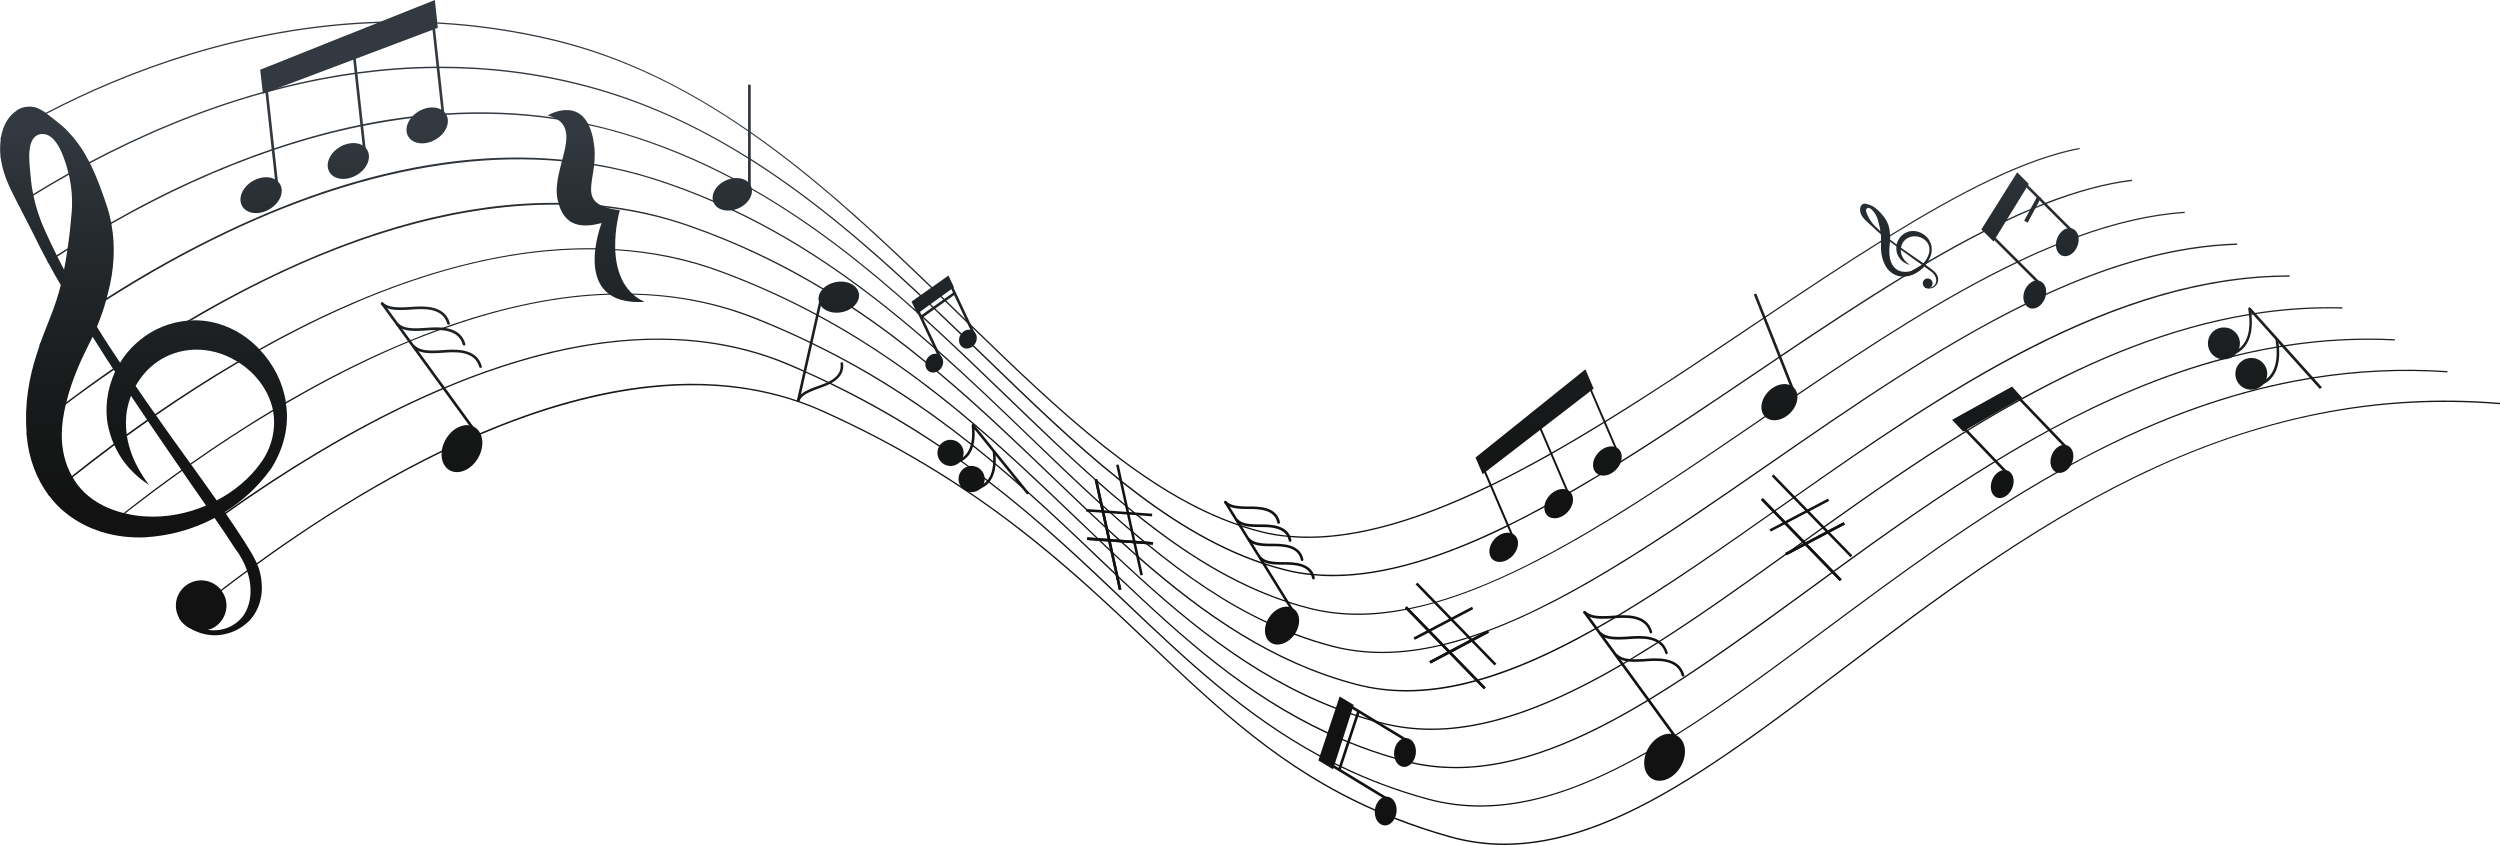 <?xml version="1.0" encoding="UTF-8"?>
<svg id="Layer_2" data-name="Layer 2" xmlns="http://www.w3.org/2000/svg" xmlns:xlink="http://www.w3.org/1999/xlink" viewBox="0 0 252.49 85.34">
  <defs>
    <style>
      .cls-1 {
        fill: url(#linear-gradient-75);
      }

      .cls-2 {
        fill: url(#linear-gradient-2);
      }

      .cls-3 {
        fill: url(#linear-gradient-51);
      }

      .cls-4 {
        fill: url(#linear-gradient-17);
      }

      .cls-5 {
        fill: url(#linear-gradient-87);
      }

      .cls-6 {
        fill: url(#linear-gradient-93);
      }

      .cls-7 {
        fill: url(#linear-gradient-92);
      }

      .cls-8 {
        fill: url(#linear-gradient-80);
      }

      .cls-9 {
        fill: url(#linear-gradient-43);
      }

      .cls-10 {
        fill: url(#linear-gradient-15);
      }

      .cls-11 {
        fill: url(#linear-gradient-58);
      }

      .cls-12 {
        fill: url(#linear-gradient-69);
      }

      .cls-13 {
        fill: url(#linear-gradient-81);
      }

      .cls-14 {
        fill: url(#linear-gradient-18);
      }

      .cls-15 {
        fill: url(#linear-gradient-56);
      }

      .cls-16 {
        fill: url(#linear-gradient-40);
      }

      .cls-17 {
        fill: url(#linear-gradient-52);
      }

      .cls-18 {
        fill: url(#linear-gradient-28);
      }

      .cls-19 {
        fill: url(#linear-gradient-14);
      }

      .cls-20 {
        fill: url(#linear-gradient-36);
      }

      .cls-21 {
        fill: url(#linear-gradient-78);
      }

      .cls-22 {
        fill: url(#linear-gradient-20);
      }

      .cls-23 {
        fill: url(#linear-gradient-6);
      }

      .cls-24 {
        fill: url(#linear-gradient-53);
      }

      .cls-25 {
        fill: url(#linear-gradient-91);
      }

      .cls-26 {
        fill: url(#linear-gradient-60);
      }

      .cls-27 {
        fill: url(#linear-gradient-84);
      }

      .cls-28 {
        fill: url(#linear-gradient-35);
      }

      .cls-29 {
        fill: url(#linear-gradient-48);
      }

      .cls-30 {
        fill: url(#linear-gradient-32);
      }

      .cls-31 {
        fill: url(#linear-gradient-97);
      }

      .cls-32 {
        fill: url(#linear-gradient-11);
      }

      .cls-33 {
        fill: url(#linear-gradient-50);
      }

      .cls-34 {
        fill: url(#linear-gradient-63);
      }

      .cls-35 {
        fill: url(#linear-gradient-67);
      }

      .cls-36 {
        fill: url(#linear-gradient-95);
      }

      .cls-37 {
        fill: url(#linear-gradient-86);
      }

      .cls-38 {
        fill: url(#linear-gradient-39);
      }

      .cls-39 {
        fill: url(#linear-gradient-10);
      }

      .cls-40 {
        fill: url(#linear-gradient-59);
      }

      .cls-41 {
        fill: url(#linear-gradient-49);
      }

      .cls-42 {
        fill: url(#linear-gradient-37);
      }

      .cls-43 {
        fill: url(#linear-gradient-82);
      }

      .cls-44 {
        fill: url(#linear-gradient-16);
      }

      .cls-45 {
        fill: url(#linear-gradient-31);
      }

      .cls-46 {
        fill: url(#linear-gradient-85);
      }

      .cls-47 {
        fill: url(#linear-gradient-61);
      }

      .cls-48 {
        fill: url(#linear-gradient-68);
      }

      .cls-49 {
        fill: url(#linear-gradient-62);
      }

      .cls-50 {
        fill: url(#linear-gradient-41);
      }

      .cls-51 {
        fill: url(#linear-gradient-76);
      }

      .cls-52 {
        fill: url(#linear-gradient-98);
      }

      .cls-53 {
        fill: url(#linear-gradient-21);
      }

      .cls-54 {
        fill: url(#linear-gradient-72);
      }

      .cls-55 {
        fill: url(#linear-gradient-25);
      }

      .cls-56 {
        fill: url(#linear-gradient-89);
      }

      .cls-57 {
        fill: url(#linear-gradient-5);
      }

      .cls-58 {
        fill: url(#linear-gradient-64);
      }

      .cls-59 {
        fill: url(#linear-gradient-83);
      }

      .cls-60 {
        fill: url(#linear-gradient-54);
      }

      .cls-61 {
        fill: url(#linear-gradient-45);
      }

      .cls-62 {
        fill: url(#linear-gradient-55);
      }

      .cls-63 {
        fill: url(#linear-gradient-34);
      }

      .cls-64 {
        fill: url(#linear-gradient-65);
      }

      .cls-65 {
        fill: url(#linear-gradient-70);
      }

      .cls-66 {
        fill: url(#linear-gradient-79);
      }

      .cls-67 {
        fill: url(#linear-gradient-88);
      }

      .cls-68 {
        fill: url(#linear-gradient-7);
      }

      .cls-69 {
        fill: url(#linear-gradient-66);
      }

      .cls-70 {
        fill: url(#linear-gradient-96);
      }

      .cls-71 {
        fill: url(#linear-gradient-24);
      }

      .cls-72 {
        fill: url(#linear-gradient-73);
      }

      .cls-73 {
        fill: url(#linear-gradient-100);
      }

      .cls-74 {
        fill: url(#linear-gradient-9);
      }

      .cls-75 {
        fill: url(#linear-gradient-22);
      }

      .cls-76 {
        fill: url(#linear-gradient-74);
      }

      .cls-77 {
        fill: url(#linear-gradient-42);
      }

      .cls-78 {
        fill: url(#linear-gradient-99);
      }

      .cls-79 {
        fill: url(#linear-gradient-3);
      }

      .cls-80 {
        fill: url(#linear-gradient);
      }

      .cls-81 {
        fill: url(#linear-gradient-27);
      }

      .cls-82 {
        fill: url(#linear-gradient-33);
      }

      .cls-83 {
        fill: url(#linear-gradient-38);
      }

      .cls-84 {
        fill: url(#linear-gradient-94);
      }

      .cls-85 {
        fill: url(#linear-gradient-29);
      }

      .cls-86 {
        fill: url(#linear-gradient-30);
      }

      .cls-87 {
        fill: url(#linear-gradient-23);
      }

      .cls-88 {
        fill: url(#linear-gradient-19);
      }

      .cls-89 {
        fill: url(#linear-gradient-71);
      }

      .cls-90 {
        fill: url(#linear-gradient-4);
      }

      .cls-91 {
        fill: url(#linear-gradient-77);
      }

      .cls-92 {
        fill: url(#linear-gradient-8);
      }

      .cls-93 {
        fill: url(#linear-gradient-90);
      }

      .cls-94 {
        fill: url(#linear-gradient-44);
      }

      .cls-95 {
        fill: url(#linear-gradient-57);
      }

      .cls-96 {
        fill: url(#linear-gradient-47);
      }

      .cls-97 {
        fill: url(#linear-gradient-46);
      }

      .cls-98 {
        fill: url(#linear-gradient-12);
      }

      .cls-99 {
        fill: url(#linear-gradient-13);
      }

      .cls-100 {
        fill: url(#linear-gradient-26);
      }
    </style>
    <linearGradient id="linear-gradient" x1="73.96" y1="68.47" x2="73.96" y2="12.96" gradientUnits="userSpaceOnUse">
      <stop offset=".3" stop-color="#121212"/>
      <stop offset=".5" stop-color="#17191a"/>
      <stop offset=".83" stop-color="#272c30"/>
      <stop offset="1" stop-color="#323940"/>
    </linearGradient>
    <linearGradient id="linear-gradient-2" x1="75.68" y1="68.47" x2="75.68" y2="12.96" xlink:href="#linear-gradient"/>
    <linearGradient id="linear-gradient-3" x1="179.71" y1="68.46" x2="179.71" y2="12.97" xlink:href="#linear-gradient"/>
    <linearGradient id="linear-gradient-4" x1="179.23" y1="68.47" x2="179.23" y2="12.96" gradientTransform="translate(25.35 -63.53) rotate(21.59)" xlink:href="#linear-gradient"/>
    <linearGradient id="linear-gradient-5" x1="129.48" y1="68.47" x2="129.48" y2="12.96" xlink:href="#linear-gradient"/>
    <linearGradient id="linear-gradient-6" x1="127.25" y1="68.47" x2="127.25" y2="12.96" xlink:href="#linear-gradient"/>
    <linearGradient id="linear-gradient-7" x1="126.45" y1="68.47" x2="126.45" y2="12.96" xlink:href="#linear-gradient"/>
    <linearGradient id="linear-gradient-8" x1="128.83" y1="68.47" x2="128.83" y2="12.96" xlink:href="#linear-gradient"/>
    <linearGradient id="linear-gradient-9" x1="129.97" y1="68.47" x2="129.97" y2="12.96" xlink:href="#linear-gradient"/>
    <linearGradient id="linear-gradient-10" x1="127.61" y1="68.46" x2="127.61" y2="12.96" xlink:href="#linear-gradient"/>
    <linearGradient id="linear-gradient-11" x1="46.66" y1="68.46" x2="46.66" y2="12.96" xlink:href="#linear-gradient"/>
    <linearGradient id="linear-gradient-12" x1="43.34" y1="68.47" x2="43.34" y2="12.96" xlink:href="#linear-gradient"/>
    <linearGradient id="linear-gradient-13" x1="41.95" y1="68.46" x2="41.95" y2="12.96" xlink:href="#linear-gradient"/>
    <linearGradient id="linear-gradient-14" x1="45.18" y1="68.46" x2="45.18" y2="12.96" xlink:href="#linear-gradient"/>
    <linearGradient id="linear-gradient-15" x1="43.52" y1="68.46" x2="43.52" y2="12.96" xlink:href="#linear-gradient"/>
    <linearGradient id="linear-gradient-16" x1="168.11" y1="68.47" x2="168.11" y2="12.97" xlink:href="#linear-gradient"/>
    <linearGradient id="linear-gradient-17" x1="164.79" y1="68.47" x2="164.79" y2="12.96" xlink:href="#linear-gradient"/>
    <linearGradient id="linear-gradient-18" x1="163.4" y1="68.46" x2="163.4" y2="12.97" xlink:href="#linear-gradient"/>
    <linearGradient id="linear-gradient-19" x1="166.63" y1="68.47" x2="166.63" y2="12.96" xlink:href="#linear-gradient"/>
    <linearGradient id="linear-gradient-20" x1="164.97" y1="68.47" x2="164.97" y2="12.96" xlink:href="#linear-gradient"/>
    <linearGradient id="linear-gradient-21" x1="84.71" y1="68.46" x2="84.71" y2="12.96" xlink:href="#linear-gradient"/>
    <linearGradient id="linear-gradient-22" x1="81.79" y1="68.47" x2="81.79" y2="12.96" xlink:href="#linear-gradient"/>
    <linearGradient id="linear-gradient-23" x1="82.83" y1="68.47" x2="82.83" y2="12.96" xlink:href="#linear-gradient"/>
    <linearGradient id="linear-gradient-24" x1="202.21" y1="68.47" x2="202.21" y2="12.96" xlink:href="#linear-gradient"/>
    <linearGradient id="linear-gradient-25" x1="200.21" y1="68.47" x2="200.21" y2="12.96" gradientTransform="translate(87.08 -126.07) rotate(43.83)" xlink:href="#linear-gradient"/>
    <linearGradient id="linear-gradient-26" x1="208.25" y1="68.46" x2="208.25" y2="12.97" xlink:href="#linear-gradient"/>
    <linearGradient id="linear-gradient-27" x1="206.18" y1="68.47" x2="206.18" y2="12.96" gradientTransform="translate(86.87 -130.88) rotate(43.81)" xlink:href="#linear-gradient"/>
    <linearGradient id="linear-gradient-28" x1="200.69" y1="68.47" x2="200.69" y2="12.96" xlink:href="#linear-gradient"/>
    <linearGradient id="linear-gradient-29" x1="94.35" y1="68.46" x2="94.35" y2="12.97" xlink:href="#linear-gradient"/>
    <linearGradient id="linear-gradient-30" x1="93.76" y1="68.47" x2="93.76" y2="12.96" xlink:href="#linear-gradient"/>
    <linearGradient id="linear-gradient-31" x1="97.75" y1="68.46" x2="97.75" y2="12.96" xlink:href="#linear-gradient"/>
    <linearGradient id="linear-gradient-32" x1="97.09" y1="68.47" x2="97.09" y2="12.96" xlink:href="#linear-gradient"/>
    <linearGradient id="linear-gradient-33" x1="94.21" y1="68.47" x2="94.21" y2="12.96" xlink:href="#linear-gradient"/>
    <linearGradient id="linear-gradient-34" x1="94.69" y1="68.47" x2="94.69" y2="12.96" xlink:href="#linear-gradient"/>
    <linearGradient id="linear-gradient-35" x1="205.5" y1="68.47" x2="205.5" y2="12.96" xlink:href="#linear-gradient"/>
    <linearGradient id="linear-gradient-36" x1="203.52" y1="68.47" x2="203.52" y2="12.96" gradientTransform="translate(78.26 -136.34) rotate(45.05)" xlink:href="#linear-gradient"/>
    <linearGradient id="linear-gradient-37" x1="208.8" y1="68.47" x2="208.8" y2="12.96" xlink:href="#linear-gradient"/>
    <linearGradient id="linear-gradient-38" x1="206.67" y1="68.47" x2="206.67" y2="12.96" gradientTransform="translate(75.23 -140.08) rotate(45.01)" xlink:href="#linear-gradient"/>
    <linearGradient id="linear-gradient-39" x1="202.5" y1="68.47" x2="202.5" y2="12.96" xlink:href="#linear-gradient"/>
    <linearGradient id="linear-gradient-40" x1="205.27" y1="68.47" x2="205.27" y2="12.96" gradientTransform="translate(126.68 -169.67) rotate(61.73)" xlink:href="#linear-gradient"/>
    <linearGradient id="linear-gradient-41" x1="139.95" y1="68.46" x2="139.95" y2="12.96" xlink:href="#linear-gradient"/>
    <linearGradient id="linear-gradient-42" x1="137.18" y1="68.47" x2="137.18" y2="12.96" gradientTransform="translate(133.39 -79.3) rotate(58.71)" xlink:href="#linear-gradient"/>
    <linearGradient id="linear-gradient-43" x1="141.9" y1="68.47" x2="141.9" y2="12.97" xlink:href="#linear-gradient"/>
    <linearGradient id="linear-gradient-44" x1="138.95" y1="68.47" x2="138.95" y2="12.96" gradientTransform="translate(129.12 -83.71) rotate(58.73)" xlink:href="#linear-gradient"/>
    <linearGradient id="linear-gradient-45" x1="134.93" y1="68.47" x2="134.93" y2="12.96" xlink:href="#linear-gradient"/>
    <linearGradient id="linear-gradient-46" x1="136.22" y1="68.47" x2="136.22" y2="12.96" gradientTransform="translate(164.68 -77.97) rotate(71.77)" xlink:href="#linear-gradient"/>
    <linearGradient id="linear-gradient-47" x1="26.37" y1="68.46" x2="26.37" y2="12.96" xlink:href="#linear-gradient"/>
    <linearGradient id="linear-gradient-48" x1="27.38" y1="68.47" x2="27.38" y2="12.96" xlink:href="#linear-gradient"/>
    <linearGradient id="linear-gradient-49" x1="35.18" y1="68.46" x2="35.18" y2="12.96" xlink:href="#linear-gradient"/>
    <linearGradient id="linear-gradient-50" x1="36.24" y1="68.47" x2="36.24" y2="12.96" xlink:href="#linear-gradient"/>
    <linearGradient id="linear-gradient-51" x1="43.15" y1="68.47" x2="43.15" y2="12.96" xlink:href="#linear-gradient"/>
    <linearGradient id="linear-gradient-52" x1="44.18" y1="68.47" x2="44.18" y2="12.96" gradientTransform="translate(.95 -4.76) rotate(6.23)" xlink:href="#linear-gradient"/>
    <linearGradient id="linear-gradient-53" x1="35.25" y1="68.47" x2="35.25" y2="12.96" xlink:href="#linear-gradient"/>
    <linearGradient id="linear-gradient-54" x1="151.86" y1="68.46" x2="151.86" y2="12.97" xlink:href="#linear-gradient"/>
    <linearGradient id="linear-gradient-55" x1="151.2" y1="68.47" x2="151.2" y2="12.96" xlink:href="#linear-gradient"/>
    <linearGradient id="linear-gradient-56" x1="157.42" y1="68.46" x2="157.42" y2="12.97" xlink:href="#linear-gradient"/>
    <linearGradient id="linear-gradient-57" x1="156.79" y1="68.47" x2="156.79" y2="12.96" xlink:href="#linear-gradient"/>
    <linearGradient id="linear-gradient-58" x1="162.35" y1="68.46" x2="162.35" y2="12.96" xlink:href="#linear-gradient"/>
    <linearGradient id="linear-gradient-59" x1="161.71" y1="68.47" x2="161.71" y2="12.96" xlink:href="#linear-gradient"/>
    <linearGradient id="linear-gradient-60" x1="154.99" y1="68.47" x2="154.99" y2="12.96" xlink:href="#linear-gradient"/>
    <linearGradient id="linear-gradient-61" x1="224.61" y1="68.46" x2="224.61" y2="12.96" xlink:href="#linear-gradient"/>
    <linearGradient id="linear-gradient-62" x1="229.47" y1="68.47" x2="229.47" y2="12.96" xlink:href="#linear-gradient"/>
    <linearGradient id="linear-gradient-63" x1="227.37" y1="68.47" x2="227.37" y2="12.96" xlink:href="#linear-gradient"/>
    <linearGradient id="linear-gradient-64" x1="228.71" y1="68.47" x2="228.71" y2="12.96" xlink:href="#linear-gradient"/>
    <linearGradient id="linear-gradient-65" x1="96" y1="68.46" x2="96" y2="12.96" xlink:href="#linear-gradient"/>
    <linearGradient id="linear-gradient-66" x1="99.88" y1="68.46" x2="99.88" y2="12.96" xlink:href="#linear-gradient"/>
    <linearGradient id="linear-gradient-67" x1="98.13" y1="68.47" x2="98.13" y2="12.96" xlink:href="#linear-gradient"/>
    <linearGradient id="linear-gradient-68" x1="99.27" y1="68.47" x2="99.27" y2="12.96" xlink:href="#linear-gradient"/>
    <linearGradient id="linear-gradient-69" x1="145.97" y1="68.47" x2="145.97" y2="12.96" xlink:href="#linear-gradient"/>
    <linearGradient id="linear-gradient-70" x1="145.97" y1="68.47" x2="145.97" y2="12.96" xlink:href="#linear-gradient"/>
    <linearGradient id="linear-gradient-71" x1="147.05" y1="68.47" x2="147.05" y2="12.96" xlink:href="#linear-gradient"/>
    <linearGradient id="linear-gradient-72" x1="145.78" y1="68.47" x2="145.78" y2="12.96" xlink:href="#linear-gradient"/>
    <linearGradient id="linear-gradient-73" x1="147.36" y1="68.47" x2="147.36" y2="12.96" gradientTransform="translate(47.7 -61.36) rotate(27.9)" xlink:href="#linear-gradient"/>
    <linearGradient id="linear-gradient-74" x1="147.36" y1="68.47" x2="147.36" y2="12.96" gradientTransform="translate(47.7 -61.36) rotate(27.9)" xlink:href="#linear-gradient"/>
    <linearGradient id="linear-gradient-75" x1="111.9" y1="68.47" x2="111.9" y2="12.96" gradientTransform="translate(14.17 -22.73) rotate(12.38)" xlink:href="#linear-gradient"/>
    <linearGradient id="linear-gradient-76" x1="111.9" y1="68.47" x2="111.9" y2="12.96" gradientTransform="translate(14.17 -22.73) rotate(12.38)" xlink:href="#linear-gradient"/>
    <linearGradient id="linear-gradient-77" x1="114.08" y1="68.47" x2="114.08" y2="12.96" gradientTransform="translate(13.91 -23.24) rotate(12.38)" xlink:href="#linear-gradient"/>
    <linearGradient id="linear-gradient-78" x1="113.03" y1="68.47" x2="113.03" y2="12.96" xlink:href="#linear-gradient"/>
    <linearGradient id="linear-gradient-79" x1="113.13" y1="68.47" x2="113.13" y2="12.96" xlink:href="#linear-gradient"/>
    <linearGradient id="linear-gradient-80" x1="113.13" y1="68.47" x2="113.13" y2="12.96" xlink:href="#linear-gradient"/>
    <linearGradient id="linear-gradient-81" x1="181.92" y1="68.47" x2="181.92" y2="12.96" xlink:href="#linear-gradient"/>
    <linearGradient id="linear-gradient-82" x1="181.92" y1="68.47" x2="181.92" y2="12.96" xlink:href="#linear-gradient"/>
    <linearGradient id="linear-gradient-83" x1="183" y1="68.47" x2="183" y2="12.96" xlink:href="#linear-gradient"/>
    <linearGradient id="linear-gradient-84" x1="181.73" y1="68.47" x2="181.73" y2="12.96" xlink:href="#linear-gradient"/>
    <linearGradient id="linear-gradient-85" x1="183.32" y1="68.47" x2="183.32" y2="12.96" xlink:href="#linear-gradient"/>
    <linearGradient id="linear-gradient-86" x1="183.32" y1="68.47" x2="183.32" y2="12.96" xlink:href="#linear-gradient"/>
    <linearGradient id="linear-gradient-87" x1="20.31" y1="68.47" x2="20.31" y2="12.96" xlink:href="#linear-gradient"/>
    <linearGradient id="linear-gradient-88" x1="14.49" y1="68.47" x2="14.49" y2="12.96" xlink:href="#linear-gradient"/>
    <linearGradient id="linear-gradient-89" x1="194.69" y1="68.47" x2="194.69" y2="12.96" xlink:href="#linear-gradient"/>
    <linearGradient id="linear-gradient-90" x1="191.81" y1="68.46" x2="191.81" y2="12.96" xlink:href="#linear-gradient"/>
    <linearGradient id="linear-gradient-91" x1="60.19" y1="68.47" x2="60.19" y2="12.96" xlink:href="#linear-gradient"/>
    <linearGradient id="linear-gradient-92" x1="105.05" y1="68.47" x2="105.05" y2="12.96" xlink:href="#linear-gradient"/>
    <linearGradient id="linear-gradient-93" x1="108.57" y1="68.47" x2="108.57" y2="12.96" xlink:href="#linear-gradient"/>
    <linearGradient id="linear-gradient-94" x1="112.72" y1="68.47" x2="112.72" y2="12.96" xlink:href="#linear-gradient"/>
    <linearGradient id="linear-gradient-95" x1="114.96" y1="68.47" x2="114.96" y2="12.96" xlink:href="#linear-gradient"/>
    <linearGradient id="linear-gradient-96" x1="116.97" y1="68.47" x2="116.97" y2="12.96" xlink:href="#linear-gradient"/>
    <linearGradient id="linear-gradient-97" x1="120.73" y1="68.47" x2="120.73" y2="12.96" xlink:href="#linear-gradient"/>
    <linearGradient id="linear-gradient-98" x1="126.02" y1="68.47" x2="126.02" y2="12.96" xlink:href="#linear-gradient"/>
    <linearGradient id="linear-gradient-99" x1="134.48" y1="68.47" x2="134.48" y2="12.96" xlink:href="#linear-gradient"/>
    <linearGradient id="linear-gradient-100" x1="135.4" y1="68.47" x2="135.4" y2="12.96" xlink:href="#linear-gradient"/>
  </defs>
  <g id="Layer_1-2" data-name="Layer 1">
    <g>
      <g>
        <g>
          <path class="cls-80" d="m75.84,18.79c.35.78-.22,1.79-1.26,2.25-1.04.46-2.17.2-2.51-.58-.34-.78.22-1.79,1.26-2.25,1.05-.46,2.17-.2,2.51.58Z"/>
          <rect class="cls-2" x="75.55" y="8.55" width=".27" height="10.8"/>
        </g>
        <g>
          <path class="cls-79" d="m181.16,39.14c.61.6.46,1.74-.34,2.56-.8.81-1.94.99-2.55.39-.61-.6-.46-1.74.34-2.56.8-.81,1.94-.98,2.55-.39Z"/>
          <rect class="cls-90" x="179.1" y="29.3" width=".27" height="10.8" transform="translate(-.19 68.4) rotate(-21.59)"/>
        </g>
        <g>
          <path class="cls-57" d="m130.64,61.48c.71.48.76,1.64.12,2.57-.64.94-1.73,1.32-2.44.84-.7-.48-.76-1.63-.12-2.57.64-.94,1.73-1.32,2.44-.84Z"/>
          <path class="cls-23" d="m130.74,62.09s-.09-.02-.11-.06l-6.97-11.23c-.04-.06-.02-.14.04-.18.06-.04.14-.02.18.04l6.97,11.23c.04.06.02.14-.04.18-.02.01-.05.02-.07.02Z"/>
          <path class="cls-68" d="m129.13,52.9c-.06,0-.12-.04-.13-.11-.27-1.35-1.85-1.38-2.84-1.38-.05,0-.09,0-.13,0-.07,0-.13,0-.19,0-1.32-.02-1.77-.21-2.17-.59-.05-.05-.06-.13,0-.19.05-.05.13-.06.19,0,.3.28.63.5,1.99.52.08,0,.16,0,.25,0h.07c1.01,0,2.79.03,3.1,1.59.01.07-.03.14-.1.16,0,0-.02,0-.03,0Z"/>
          <path class="cls-92" d="m131.51,56.66c-.06,0-.12-.04-.13-.11-.28-1.38-1.91-1.38-2.92-1.38-.09,0-.17,0-.25,0-1.32-.01-1.77-.21-2.17-.59-.05-.05-.06-.13,0-.19.05-.05.13-.06.19,0,.3.28.64.5,1.99.52.08,0,.16,0,.25,0,.98,0,2.85,0,3.17,1.59.01.07-.03.14-.1.16,0,0-.02,0-.03,0Z"/>
          <path class="cls-74" d="m132.65,58.52c-.06,0-.12-.04-.13-.11-.27-1.38-1.93-1.38-2.91-1.38-.09,0-.17,0-.25,0-1.32-.01-1.77-.21-2.17-.59-.05-.05-.06-.13,0-.19.05-.05.13-.06.19,0,.31.29.65.5,2,.52h.24c.98,0,2.86,0,3.17,1.59.01.07-.03.14-.1.16,0,0-.02,0-.03,0Z"/>
          <path class="cls-39" d="m130.29,54.72c-.06,0-.12-.04-.13-.11-.3-1.51-2.25-1.37-3.16-1.38-1.32-.01-1.76-.21-2.17-.59-.05-.05-.06-.13,0-.19.05-.05.14-.06.19,0,.3.28.64.5,1.99.51.08,0,.16,0,.26,0,1,0,2.85,0,3.16,1.6.01.07-.03.14-.1.16,0,0-.02,0-.03,0Z"/>
        </g>
        <g>
          <path class="cls-32" d="m47.91,43.13c.91.52,1.07,1.91.38,3.12-.69,1.2-1.99,1.76-2.89,1.24-.9-.52-1.07-1.92-.38-3.12.69-1.2,1.99-1.76,2.89-1.24Z"/>
          <path class="cls-98" d="m48.08,43.82s-.08-.02-.11-.05l-9.48-13.03c-.04-.06-.03-.14.03-.19.06-.04.14-.03.19.03l9.48,13.03c.04.06.03.14-.03.19-.02.02-.05.03-.08.03Z"/>
          <path class="cls-99" d="m45.3,32.8c-.06,0-.11-.04-.13-.1-.47-1.68-2.49-1.52-3.7-1.43-.1,0-.2.02-.29.02-1.6.1-2.15-.1-2.67-.52-.06-.05-.07-.13-.02-.19.05-.06.13-.07.19-.02.39.32.82.55,2.48.46.09,0,.18-.01.29-.02,1.21-.09,3.46-.26,3.98,1.63.02.07-.02.14-.09.16-.01,0-.02,0-.04,0Z"/>
          <path class="cls-19" d="m48.53,37.16c-.06,0-.11-.04-.13-.1-.46-1.68-2.49-1.52-3.7-1.43-.1,0-.2.02-.29.02-1.59.1-2.15-.1-2.67-.52-.06-.05-.07-.13-.02-.19.05-.06.13-.07.19-.02.39.32.83.56,2.48.46.09,0,.19-.01.29-.02,1.21-.09,3.46-.26,3.98,1.63.02.07-.02.14-.09.16-.01,0-.02,0-.04,0Z"/>
          <path class="cls-10" d="m46.87,34.91c-.06,0-.11-.04-.13-.1-.46-1.67-2.49-1.52-3.7-1.43-.11,0-.2.02-.29.02-1.6.1-2.15-.1-2.67-.51-.06-.05-.07-.13-.02-.19.05-.06.13-.07.19-.02.39.32.83.56,2.48.45.09,0,.19-.01.29-.02,1.21-.09,3.46-.26,3.98,1.63.02.07-.02.14-.09.16-.01,0-.02,0-.04,0Z"/>
        </g>
        <g>
          <path class="cls-44" d="m169.37,74.3c.91.52,1.07,1.92.38,3.12-.69,1.2-1.99,1.76-2.89,1.24-.9-.52-1.07-1.92-.38-3.12.69-1.2,1.99-1.76,2.89-1.24Z"/>
          <path class="cls-4" d="m169.53,75s-.08-.02-.11-.05l-9.48-13.02c-.04-.06-.03-.14.03-.19.06-.04.14-.03.19.03l9.48,13.02c.04.06.03.14-.03.19-.02.02-.05.03-.08.03Z"/>
          <path class="cls-14" d="m166.75,63.98c-.06,0-.11-.04-.13-.1-.47-1.68-2.5-1.52-3.71-1.43-.1,0-.2.02-.29.02-1.6.1-2.15-.1-2.67-.52-.06-.05-.06-.13-.02-.19.05-.06.13-.07.19-.02.39.32.82.56,2.48.46.09,0,.18-.01.28-.02,1.21-.09,3.46-.27,3.98,1.62.02.07-.02.14-.09.16-.01,0-.02,0-.04,0Z"/>
          <path class="cls-88" d="m169.98,68.33c-.06,0-.11-.04-.13-.1-.47-1.68-2.49-1.52-3.7-1.43-.1,0-.2.02-.29.02-1.6.1-2.15-.1-2.67-.51-.06-.05-.07-.13-.02-.19.05-.06.13-.07.19-.02.4.32.83.56,2.48.46.09,0,.19-.01.29-.02,1.21-.09,3.45-.26,3.98,1.63.02.07-.02.14-.09.16-.01,0-.02,0-.04,0Z"/>
          <path class="cls-22" d="m168.32,66.08c-.06,0-.11-.04-.13-.1-.46-1.67-2.49-1.52-3.7-1.43-.11,0-.21.02-.3.02-1.6.1-2.15-.1-2.67-.51-.06-.05-.07-.13-.02-.19.05-.06.13-.07.19-.02.4.32.83.55,2.48.45.09,0,.19-.01.29-.02,1.21-.09,3.45-.26,3.97,1.63.02.07-.02.14-.09.16-.01,0-.02,0-.04,0Z"/>
        </g>
        <g>
          <path class="cls-53" d="m82.69,30.41c-.17-.84.6-1.7,1.72-1.92,1.12-.22,2.16.28,2.33,1.12.16.84-.6,1.7-1.72,1.92-1.12.22-2.16-.28-2.32-1.12Z"/>
          <path class="cls-75" d="m80.61,40.61s-.02,0-.03,0c-.07-.02-.12-.09-.1-.16l2.37-10.54c.02-.07.09-.12.16-.1.07.02.12.09.1.16l-2.37,10.54c-.01.06-.07.1-.13.1Z"/>
          <path class="cls-87" d="m80.63,40.54s-.04,0-.06-.02c-.07-.03-.09-.11-.06-.18.25-.48.61-.81,1.85-1.27l.23-.08c.94-.32,2.5-.87,2.3-2.26-.01-.07.04-.14.11-.15.07-.01.14.04.15.11.23,1.61-1.53,2.22-2.48,2.55l-.22.08c-1.27.47-1.52.78-1.7,1.14-.02.05-.07.07-.12.07Z"/>
        </g>
        <g>
          <g>
            <path class="cls-71" d="m202.77,47.53c.56.23.77,1.02.46,1.77-.31.74-1.01,1.17-1.57.94-.56-.23-.76-1.02-.46-1.77.3-.75,1.01-1.17,1.57-.94Z"/>
            <rect class="cls-55" x="200.08" y="41.35" width=".27" height="7.66" transform="translate(24.5 151.25) rotate(-43.83)"/>
          </g>
          <g>
            <path class="cls-100" d="m208.8,44.99c.56.23.77,1.02.46,1.77-.3.75-1.01,1.17-1.57.94-.56-.23-.77-1.02-.46-1.77.3-.75,1.01-1.17,1.57-.94Z"/>
            <rect class="cls-81" x="206.05" y="38.75" width=".27" height="7.66" transform="translate(27.92 154.59) rotate(-43.81)"/>
          </g>
          <polygon class="cls-18" points="204.22 40.16 198.26 43.58 197.15 42.4 203.21 39.04 204.22 40.16"/>
        </g>
        <g>
          <g>
            <g>
              <path class="cls-85" d="m95.01,35.94c.34.34.33.94-.04,1.34-.36.4-.93.47-1.27.13-.34-.33-.32-.94.04-1.34.36-.41.93-.46,1.28-.13Z"/>
              <polygon class="cls-86" points="94.92 36.4 92.37 30.96 92.61 30.85 95.16 36.29 94.92 36.4"/>
            </g>
            <g>
              <path class="cls-45" d="m98.41,33.52c.34.34.32.94-.04,1.34-.36.41-.94.46-1.27.12-.34-.33-.33-.94.04-1.34.36-.41.93-.46,1.27-.12Z"/>
              <polygon class="cls-30" points="98.25 33.83 95.7 28.39 95.94 28.28 98.49 33.71 98.25 33.83"/>
            </g>
            <polygon class="cls-82" points="92.64 31.69 96.35 29.01 95.79 27.83 92.06 30.46 92.64 31.69"/>
          </g>
          <polygon class="cls-63" points="93.05 32.17 92.89 31.95 96.34 29.5 96.49 29.71 93.05 32.17"/>
        </g>
        <g>
          <g>
            <g>
              <path class="cls-28" d="m206.03,28.38c.57.22.79,1.01.5,1.76-.29.75-.99,1.19-1.55.97-.57-.22-.79-1.01-.5-1.76.3-.75.99-1.19,1.55-.97Z"/>
              <rect class="cls-20" x="203.39" y="22.35" width=".27" height="7.66" transform="translate(41.2 151.71) rotate(-45.05)"/>
            </g>
            <g>
              <path class="cls-42" d="m209.32,23.1c.56.21.79,1,.49,1.75-.29.76-.98,1.19-1.55.97-.56-.22-.79-1.01-.49-1.76.29-.75.98-1.19,1.55-.97Z"/>
              <rect class="cls-83" x="206.53" y="16.91" width=".27" height="7.66" transform="translate(45.89 152.24) rotate(-45.01)"/>
            </g>
            <polygon class="cls-38" points="201.33 24.39 204.9 18.58 203.73 17.4 200.11 23.17 201.33 24.39"/>
          </g>
          <rect class="cls-16" x="203.85" y="20.93" width="2.85" height=".4" transform="translate(89.45 191.92) rotate(-61.73)"/>
        </g>
        <g>
          <g>
            <g>
              <path class="cls-50" d="m140.14,80.46c.6.08,1,.79.9,1.59-.1.8-.67,1.39-1.27,1.31-.6-.08-1.01-.79-.91-1.59.11-.8.68-1.39,1.28-1.31Z"/>
              <rect class="cls-77" x="137.05" y="75.09" width=".27" height="7.66" transform="translate(-1.5 155.17) rotate(-58.71)"/>
            </g>
            <g>
              <path class="cls-9" d="m142.09,74.55c.6.08,1,.79.9,1.59-.11.8-.68,1.39-1.28,1.31-.6-.08-1-.79-.9-1.59.1-.8.68-1.39,1.28-1.31Z"/>
              <rect class="cls-94" x="138.82" y="69.06" width=".27" height="7.66" transform="translate(4.52 153.82) rotate(-58.73)"/>
            </g>
            <polygon class="cls-61" points="134.63 77.7 136.72 71.2 135.3 70.34 133.15 76.8 134.63 77.7"/>
          </g>
          <rect class="cls-97" x="133.06" y="74.7" width="6.32" height=".27" transform="translate(22.53 180.8) rotate(-71.77)"/>
        </g>
        <g>
          <g>
            <path class="cls-96" d="m28.28,18.6c.46.79-.02,1.93-1.08,2.54-1.06.62-2.28.47-2.74-.32-.46-.79.02-1.93,1.07-2.54,1.06-.61,2.29-.47,2.75.32Z"/>
            <polygon class="cls-29" points="27.88 19.12 26.62 7.62 26.89 7.59 28.15 19.09 27.88 19.12"/>
          </g>
          <g>
            <path class="cls-41" d="m37.09,15.15c.46.79-.02,1.93-1.08,2.54-1.06.61-2.29.47-2.74-.32-.46-.79.02-1.93,1.08-2.54,1.06-.61,2.29-.47,2.74.32Z"/>
            <polygon class="cls-33" points="36.73 15.68 35.47 4.18 35.74 4.16 37 15.65 36.73 15.68"/>
          </g>
          <g>
            <path class="cls-3" d="m45.06,11.56c.46.79-.02,1.93-1.08,2.54-1.06.61-2.28.47-2.75-.32-.46-.79.02-1.93,1.08-2.55,1.05-.61,2.28-.47,2.74.32Z"/>
            <rect class="cls-17" x="44.05" y=".59" width=".27" height="11.57" transform="translate(-.43 4.84) rotate(-6.23)"/>
          </g>
          <polygon class="cls-24" points="26.55 9.47 44.22 2.81 43.92 0 26.28 7.04 26.55 9.47"/>
        </g>
        <g>
          <g>
            <path class="cls-60" d="m152.99,54.06c.51.46.41,1.39-.21,2.06-.62.67-1.53.84-2.04.37-.5-.47-.41-1.39.21-2.06.62-.67,1.54-.83,2.04-.37Z"/>
            <polygon class="cls-62" points="152.81 54.52 149.39 46.55 149.58 46.47 153 54.44 152.81 54.52"/>
          </g>
          <g>
            <path class="cls-15" d="m158.55,49.65c.5.47.41,1.39-.22,2.06-.62.67-1.53.84-2.04.37-.5-.47-.41-1.39.22-2.06.62-.67,1.54-.84,2.04-.37Z"/>
            <polygon class="cls-95" points="158.41 50.12 154.99 42.15 155.17 42.07 158.59 50.04 158.41 50.12"/>
          </g>
          <g>
            <path class="cls-11" d="m163.47,45.34c.5.47.41,1.39-.22,2.06-.62.67-1.53.84-2.04.37-.5-.47-.41-1.39.22-2.06.62-.67,1.53-.83,2.04-.37Z"/>
            <polygon class="cls-40" points="163.33 45.83 159.91 37.86 160.09 37.79 163.51 45.75 163.33 45.83"/>
          </g>
          <polygon class="cls-26" points="149.74 47.89 160.95 39.25 160.12 37.3 149.02 46.21 149.74 47.89"/>
        </g>
        <g>
          <path class="cls-47" d="m225.81,33.61c.6.66.54,1.68-.13,2.27-.67.6-1.68.54-2.28-.12-.59-.66-.54-1.68.12-2.28.66-.59,1.68-.54,2.28.12Z"/>
          <path class="cls-49" d="m234.29,39.29l-6.92-7.71c.18,1.48-.03,2.61-.62,3.38-.5.65-1.26,1.03-2.25,1.11l-.02-.26c.92-.08,1.61-.42,2.07-1.01.61-.78.78-2,.51-3.61,0-.06.02-.12.07-.14.05-.03.12-.01.16.03l7.21,8.03-.2.18Z"/>
          <path class="cls-34" d="m228.57,36.68c.6.66.54,1.68-.13,2.27-.66.59-1.67.54-2.27-.12-.59-.66-.54-1.68.13-2.27.67-.59,1.68-.54,2.27.12Z"/>
          <path class="cls-58" d="m227.25,39.15l-.02-.26c.92-.08,1.61-.42,2.07-1.01.6-.78.78-2,.51-3.61l.26-.04c.28,1.69.09,2.98-.56,3.82-.5.65-1.26,1.03-2.26,1.12Z"/>
        </g>
        <g>
          <path class="cls-64" d="m97.03,44.9c.46.57.37,1.41-.2,1.87-.57.46-1.4.37-1.86-.2-.46-.57-.37-1.4.19-1.86.57-.46,1.4-.37,1.87.2Z"/>
          <path class="cls-69" d="m103.74,49.95l-5.31-6.58c.07,1.19-.15,2.1-.67,2.7-.45.52-1.09.8-1.92.83v-.27c.74-.03,1.32-.28,1.72-.74.53-.61.72-1.6.57-2.93,0-.06.03-.11.08-.14.05-.02.12,0,.15.04l5.58,6.92-.21.17Z"/>
          <path class="cls-35" d="m99.16,47.55c.46.57.37,1.4-.2,1.86-.57.46-1.4.37-1.86-.2-.46-.57-.37-1.4.19-1.86.57-.46,1.41-.37,1.87.2Z"/>
          <path class="cls-48" d="m97.97,49.55v-.27c.74-.03,1.32-.27,1.72-.73.53-.61.72-1.6.57-2.93l.26-.03c.16,1.41-.06,2.46-.63,3.14-.44.51-1.1.8-1.92.83Z"/>
        </g>
        <g>
          <polygon class="cls-12" points="149.86 69.61 141.89 61.42 142.08 61.24 150.05 69.43 149.86 69.61"/>
          <polygon class="cls-65" points="149.86 69.61 141.89 61.42 142.08 61.24 150.05 69.43 149.86 69.61"/>
          <polygon class="cls-89" points="150.94 67.21 142.97 59.02 143.16 58.84 151.13 67.03 150.94 67.21"/>
          <polygon class="cls-54" points="142.89 64.62 142.76 64.38 148.67 61.28 148.79 61.52 142.89 64.62"/>
          <rect class="cls-72" x="144.03" y="65.2" width="6.67" height=".27" transform="translate(-13.44 76.55) rotate(-27.9)"/>
          <rect class="cls-76" x="144.03" y="65.2" width="6.67" height=".27" transform="translate(-13.44 76.55) rotate(-27.9)"/>
        </g>
        <g>
          <rect class="cls-1" x="111.77" y="48.27" width=".26" height="11.43" transform="translate(-8.97 25.24) rotate(-12.38)"/>
          <rect class="cls-51" x="111.77" y="48.27" width=".26" height="11.43" transform="translate(-8.97 25.24) rotate(-12.38)"/>
          <rect class="cls-91" x="113.95" y="46.8" width=".26" height="11.42" transform="translate(-8.61 25.68) rotate(-12.38)"/>
          <polygon class="cls-21" points="116.35 52.15 109.7 51.67 109.72 51.41 116.37 51.88 116.35 52.15"/>
          <polygon class="cls-66" points="116.44 55.01 109.79 54.54 109.81 54.27 116.46 54.75 116.44 55.01"/>
          <polygon class="cls-8" points="116.44 55.01 109.79 54.54 109.81 54.27 116.46 54.75 116.44 55.01"/>
        </g>
        <g>
          <polygon class="cls-13" points="185.81 58.69 177.85 50.49 178.04 50.31 186 58.5 185.81 58.69"/>
          <polygon class="cls-43" points="185.81 58.69 177.85 50.49 178.04 50.31 186 58.5 185.81 58.69"/>
          <polygon class="cls-59" points="186.89 56.28 178.93 48.1 179.12 47.91 187.08 56.1 186.89 56.28"/>
          <polygon class="cls-27" points="178.84 53.69 178.72 53.46 184.61 50.36 184.74 50.59 178.84 53.69"/>
          <polygon class="cls-46" points="180.43 56.08 180.31 55.84 186.2 52.74 186.33 52.97 180.43 56.08"/>
          <polygon class="cls-37" points="180.43 56.08 180.31 55.84 186.2 52.74 186.33 52.97 180.43 56.08"/>
        </g>
        <g>
          <path class="cls-5" d="m21.28,63.52c-.1.04-.19.07-.29.09-.59.18-1.21.11-1.74-.13-.02,0-.02-.02-.02,0-.32-.15-.61-.37-.84-.64-.04-.03-.07-.07-.09-.11-.08-.09-.14-.18-.19-.28,0-.01,0-.01,0-.01-.06-.09-.11-.2-.15-.3-.55-1.3.08-2.79,1.38-3.33,1.07-.45,2.29-.1,2.98.77.03.03.05.07.07.11.12.15.21.32.29.5.54,1.3-.09,2.8-1.39,3.34Z"/>
          <path class="cls-67" d="m18.55,45.87c-.91-1.26-1.85-2.57-2.79-3.92-.28.2-.55.39-.82.58.93,1.36,1.83,2.68,2.71,3.96.22.33.44.65.67.97.3-.22.6-.43.91-.64-.22-.31-.45-.63-.68-.95Zm-5.73-1.83c-.43.31-.85.62-1.27.93.59,1.32,1.38,2.23,1.99,2.82.46.44.84.73,1.12.92.2.14.33.23.38.26-.09-.12-.48-.64-1.02-1.56-.44-.8-.98-1.95-1.2-3.37Zm14.5,3.39c1.29-1.97,1.93-4.38,1.56-6.66,0-.03,0-.05,0-.08,0-.02-.01-.05-.01-.07-.3-2-1.26-3.83-2.59-5.26-.03-.03-.07-.07-.1-.1-.15-.17-.31-.32-.47-.47-1.63-1.51-3.78-2.43-5.97-2.44-.14,0-.29,0-.42.02-.12,0-.24,0-.36.01-1.83.15-3.54.9-4.81,1.95-.85.69-1.52,1.47-2.02,2.3-.27-.4-.54-.81-.81-1.22-.52-.78-1.03-1.58-1.53-2.4.35-.87.68-1.76.92-2.67.03-.08.05-.17.07-.25.05-.17.09-.34.13-.51.6-2.25.77-4.66.34-6.97,0-.05-.01-.1-.03-.15-.09-.51-.22-1.01-.38-1.51-.5-1.52-1.04-3.04-1.74-4.44-.02-.04-.04-.08-.07-.13-.55-1.09-1.22-2.1-2.05-2.97-.46-.55-.89-.84-1.66-1.47-.14-.11-.35-.28-.6-.46-.03-.03-.07-.06-.11-.09-.2-.14-.43-.28-.66-.4-.54-.28-1.4-.33-2.09.05-1.33.86-1.6,2.02-1.77,2.84v.03c-.01.05-.02.11-.02.16-.05.37-.06.7-.06,1.06,0,.24.02.38.03.53v.13c.02.12.02.11.03.17l.05.29c.25,1.5.88,2.74,1.48,3.92.07.14.15.28.21.42.03.04.05.08.07.12.49.96.98,1.92,1.47,2.87.46.96.94,1.9,1.44,2.81.02.05.04.09.07.13.41.77.84,1.53,1.28,2.27-.26,1.02-.59,2.04-.98,3.04l-.71,1.81c-.13.32-.26.67-.39,1.04-.03.08-.06.17-.08.26-.08.21-.15.43-.22.66-.86,2.58-1.3,5.31-1.07,8.11,0,.06,0,.13,0,.19.01.07.01.15.02.22.18,2.07.93,4.17,2.18,5.87.03.04.06.08.1.11.49.66,1.07,1.26,1.72,1.76,1.06.84,2.24,1.44,3.45,1.82.05.02.09.04.14.05,1.41.43,2.87.59,4.26.54,2.58-.14,4.99-.83,7.12-1.96.03.04.06.09.1.14.03.04.06.09.08.13.66.95,1.28,1.88,1.85,2.77.56.73.97,1.49,1.23,2.25.02.04.03.09.04.13.59,1.78.36,3.53-.56,4.65-1.03,1.16-2.39,1.4-3.43,1.23-.45-.06-.83-.2-1.11-.37-.51-.28-.81-.58-.99-.81-.03-.04-.06-.08-.08-.12-.11-.16-.16-.26-.18-.26l-.53.38s0,0,0,.01c.03.03.09.13.21.26.02.03.05.07.09.11.18.18.44.42.82.66,0,0,.01,0,.02,0,.12.07.26.15.4.22.59.28,1.39.51,2.33.46.95-.07,2.04-.4,2.99-1.25.96-.83,1.57-2.28,1.48-3.8-.03-.7-.16-1.43-.46-2.11-.01-.05-.03-.09-.05-.13,0,0,0-.03-.02-.04-.37-.78-.77-1.41-1.21-2.11-.59-.92-1.22-1.86-1.89-2.83-.03-.04-.06-.09-.09-.13,0-.01,0-.02-.02-.03,1.82-1.14,3.4-2.61,4.61-4.3ZM5.79,25.91s-.04-.09-.07-.14c-.44-.88-.86-1.78-1.27-2.69-.47-1.06-.83-2.17-1.07-3.31,0-.05-.02-.1-.03-.15-.13-.65-.22-1.3-.27-1.96-.09-1.08-.55-3.94,1.09-4.12,1.04-.11,1.71,1.07,2.06,1.87.29.68.52,1.39.69,2.11.02.05.03.1.04.15.28,1.23.38,2.51.28,3.77-.1,1.23-.23,2.44-.41,3.63,0,.07-.01.13-.03.19-.09.66-.2,1.32-.33,1.97-.23-.43-.46-.87-.68-1.32Zm8.79,26.24c-.65-.04-1.3-.14-1.93-.3-.05,0-.1,0-.15-.03-1.5-.37-2.9-1.05-3.97-2.08-.48-.46-.88-.98-1.19-1.54-.04-.04-.07-.08-.08-.13-.69-1.23-1.03-2.66-1.02-4.16,0-1.01.16-2.04.41-3.07.01-.08.03-.16.06-.24.28-1.17.69-2.33,1.16-3.46.22-.52.46-1.07.77-1.68l.41-.84c.1-.2.21-.4.3-.61.4.64.8,1.27,1.2,1.9.29.44.57.88.85,1.31.04.05.07.1.1.14.04.07.08.13.12.19-.85,1.82-1.01,3.74-.75,5.25.14.75.36,1.43.61,2.02.02.05.04.1.07.15.59,1.32,1.38,2.23,1.99,2.82.46.44.84.73,1.12.92.2.14.33.23.38.26-.09-.12-.48-.64-1.02-1.56-.44-.8-.98-1.95-1.2-3.37,0-.06-.02-.13-.02-.19-.06-.38-.09-.78-.08-1.2,0-.84.16-1.77.51-2.67.55.82,1.09,1.62,1.62,2.41.03.05.06.09.09.14.93,1.36,1.83,2.68,2.71,3.96.22.33.44.65.67.97.02.04.04.08.07.11.83,1.21,1.65,2.37,2.42,3.49-1.95.83-4.11,1.24-6.23,1.09Zm7.31-1.61c-.82-1.17-1.69-2.37-2.58-3.62-.03-.03-.05-.07-.08-.1-.22-.31-.45-.63-.68-.95-.91-1.26-1.85-2.57-2.79-3.92-.03-.04-.07-.08-.09-.13-.66-.92-1.31-1.87-1.97-2.84.51-.91,1.22-1.76,2.16-2.42,2.1-1.49,5.25-1.81,8.11-.04.05.03.1.06.14.09.03.02.07.04.1.06,1.45.94,2.71,2.43,3.25,4.31.04.13.07.27.1.41,0,.05.02.1.02.15.32,1.73-.11,3.67-1.25,5.22-1.1,1.54-2.65,2.84-4.44,3.78Z"/>
        </g>
        <g>
          <path class="cls-56" d="m195.05,28.28c.19.2.17.52-.03.7-.2.19-.51.17-.7-.03-.18-.2-.17-.51.03-.7.21-.18.51-.17.7.03Z"/>
          <path class="cls-93" d="m194.44,28.89s.08.1.31.14c.21.04.61-.06.77-.46.13-.38-.08-.91-.6-1.23-.49-.38-1.07-.77-1.69-1.21-.62-.45-1.3-.93-1.99-1.46-.69-.54-1.44-1.09-2.13-1.77-.18-.16-.36-.33-.55-.5-.19-.17-.38-.36-.53-.62l-.03-.05s0,0-.02-.03v-.02s-.03-.06-.04-.1c-.03-.08-.05-.15-.07-.23-.02-.16-.05-.39.14-.64.1-.11.26-.16.37-.14.12.02.25.06.31.08.18.06.28.09.4.16.48.24.86.68,1.2,1.12.35.45.54,1.01.58,1.57.03.28.03.56.02.83,0,.07-.01.14-.02.21l-.02.18c-.02.13-.02.25-.03.36-.02.46,0,.93.15,1.34.15.41.42.74.8.91.38.17.84.16,1.26.04.85-.24,1.56-.97,1.78-1.76.11-.4.05-.83-.17-1.13-.22-.3-.55-.49-.88-.57-.66-.16-1.24.11-1.54.53-.29.43-.3.95-.16,1.32.13.38.38.63.55.78.18.15.29.22.29.22,0,0-.03,0-.09-.03-.06-.01-.15-.04-.26-.09-.22-.1-.56-.3-.81-.73-.25-.42-.35-1.12.03-1.76.18-.31.5-.59.89-.73.4-.14.85-.12,1.25.05.4.17.76.46.97.86.22.4.27.88.17,1.33-.26.89-.92,1.68-1.88,2.09-.47.19-1.04.26-1.59.08-.55-.18-1-.63-1.24-1.15-.25-.51-.36-1.07-.37-1.62,0-.14,0-.28,0-.41v-.37c.02-.23,0-.46-.02-.69-.06-.45-.15-.89-.28-1.34-.1-.39-.31-.74-.58-1.03-.11-.12-.32-.29-.5-.2-.29.14-.01.63.08.82.15.33.36.64.61.9.66.68,1.36,1.28,2.07,1.8.7.52,1.37,1,2.01,1.43.63.43,1.21.83,1.7,1.2.13.1.24.19.36.31.11.11.19.24.25.38.12.27.1.58-.02.79-.12.22-.3.35-.46.42-.17.07-.33.08-.45.07-.26-.03-.38-.14-.37-.13l.07-.11Z"/>
        </g>
        <path class="cls-25" d="m65.07,30.49c-7.59.45-4.31-7.96-4.31-7.96-1.8.46-3.84.55-4.45-2.4-.67-3.23,2.98-7.46-1-8.47,0,0,4.07-2.48,4.71,3.13.41,3.54-2.13,5.84,2.58,6.44,0,0-2.07,7.11,2.47,9.25Z"/>
      </g>
      <g>
        <path class="cls-7" d="m210.04,15.06c-5.48,1.04-12.02,4.42-19.13,8.8-.08.05-.15.1-.23.15-.05.03-.11.06-.16.1-.18.1-.35.21-.53.33-3.76,2.34-7.67,4.95-11.66,7.63-.08.05-.15.1-.23.15-.29.19-.57.39-.86.58-4.97,3.34-10.05,6.74-15.07,9.83-.05.03-.11.07-.17.1-1.75,1.08-3.49,2.11-5.22,3.09-.06.03-.11.06-.17.1-1.92,1.07-3.82,2.09-5.7,3.01-.08.04-.15.08-.23.11-.06.03-.12.06-.18.09-7.2,3.48-13.26,5.2-18.37,5.2-.61,0-1.21-.02-1.8-.08-.1,0-.2,0-.3-.03-.87-.07-1.7-.21-2.51-.41-.68-.17-1.36-.36-2.04-.58-.13-.04-.27-.09-.4-.14-9.31-3.17-17.89-11.26-26.87-19.97-.18-.17-.36-.34-.54-.51-.2-.2-.41-.4-.61-.6-.53-.52-1.06-1.03-1.6-1.55-.07-.07-.13-.13-.2-.19-.09-.1-.18-.18-.27-.27-.32-.31-.64-.62-.96-.92-5.78-5.59-11.72-11.1-18.21-15.62-.09-.06-.18-.13-.27-.19-5.97-4.13-12.4-7.42-19.59-9.15-4.03-.97-7.97-1.52-11.79-1.73-.09,0-.19-.02-.29,0-.09-.02-.18-.02-.27-.02-1.87-.09-3.7-.1-5.51-.04-13.58.47-25.26,4.93-33.39,9.16-1.71.88-3.27,1.76-4.65,2.59,0-.05,0-.11.02-.16,1.35-.81,2.86-1.66,4.52-2.52C12.81,7.12,24.66,2.59,38.45,2.18c1.68-.05,3.4-.04,5.14.05.09,0,.19,0,.28.01.09,0,.19,0,.29.02,3.83.2,7.79.76,11.83,1.73,6.49,1.57,12.92,4.57,19.56,9.14.09.06.18.13.27.19.83.58,1.67,1.18,2.51,1.81,5.62,4.2,10.81,9.04,15.82,13.87.32.31.64.61.95.92.1.09.19.18.28.26.07.07.13.13.19.19.53.52,1.06,1.03,1.59,1.54.12.11.23.23.35.33.18.18.35.35.53.52,9.01,8.75,17.62,16.92,26.93,20.15.13.05.27.1.4.14.72.24,1.45.45,2.18.63.77.19,1.57.32,2.4.41.1,0,.21.02.32.02,5.46.49,12.1-1.2,20.17-5.11.06-.02.12-.05.19-.08.07-.04.15-.07.22-.11,1.88-.92,3.78-1.94,5.7-3.02.06-.03.11-.06.17-.1,1.73-.97,3.47-2.01,5.22-3.08.06-.03.12-.07.17-.1,5.02-3.08,10.09-6.48,15.06-9.82.3-.2.6-.4.89-.59.08-.06.15-.11.22-.15,4.01-2.69,7.93-5.31,11.71-7.66.14-.09.29-.18.43-.27.06-.04.11-.07.16-.1.11-.07.22-.13.32-.2,7.1-4.37,13.63-7.75,19.12-8.79l.02.13Z"/>
        <path class="cls-6" d="m215.34,18.28c-2.74.33-5.64,1.14-8.64,2.31-.09.03-.19.06-.28.1-.29.11-.58.23-.87.35-.19.08-.38.16-.58.24-.79.34-1.59.7-2.4,1.09-.72.33-1.45.69-2.19,1.07-1.9.96-3.83,2.03-5.78,3.18,0,0,0,0-.01,0-.04.02-.09.05-.14.08-.07.04-.14.08-.22.13-.61.36-1.22.72-1.83,1.09-4.13,2.51-8.33,5.29-12.51,8.1-.07.05-.14.1-.22.15-.84.57-1.68,1.13-2.52,1.7-4.48,3.02-9,6.07-13.47,8.86-.69.43-1.37.85-2.06,1.26-1,.61-2,1.2-2.99,1.77-.05.03-.09.05-.13.08-.06.03-.11.06-.17.09-.79.46-1.58.9-2.36,1.32-1.19.65-2.37,1.26-3.55,1.84-.06.03-.12.06-.18.1-6.24,3.04-12.22,5.01-17.64,5.01-.64,0-1.26-.03-1.88-.09-.11,0-.21-.01-.31-.02-.86-.09-1.7-.23-2.53-.44-.68-.17-1.35-.36-2.01-.57-.14-.04-.27-.09-.4-.13-4.92-1.66-9.54-4.55-14.07-8.13-.1-.09-.21-.17-.32-.26-4.59-3.66-9.1-8.02-13.71-12.49-.37-.36-.75-.72-1.12-1.08-.41-.4-.82-.8-1.23-1.19-.89-.86-1.78-1.71-2.67-2.56-.06-.06-.13-.12-.19-.18-.09-.09-.18-.17-.27-.26-.33-.31-.66-.62-.99-.92-5.34-5-10.91-9.8-17.08-13.69-.09-.06-.18-.12-.27-.17-4.96-3.11-10.3-5.64-16.21-7.22-5.09-1.36-10.1-1.94-14.97-1.92-.09,0-.18,0-.27,0-2.72.01-5.39.22-8,.57-.09,0-.18.02-.27.04-3.01.42-5.93,1.03-8.75,1.81-.09.01-.18.04-.27.07,0,0-.03,0-.04,0-.08.02-.15.04-.22.06-6.48,1.8-12.38,4.37-17.46,7.06-.73.38-1.44.77-2.13,1.16-1.26.7-2.45,1.4-3.58,2.1-.52.31-1.02.63-1.51.94-.02-.04-.04-.08-.07-.12.5-.32,1.02-.65,1.55-.97,1.13-.69,2.32-1.4,3.57-2.1.68-.38,1.38-.76,2.1-1.14,5.09-2.69,11.01-5.26,17.51-7.07.09-.03.18-.06.27-.07.09-.03.17-.06.26-.07.34-.1.69-.2,1.04-.28,2.5-.64,5.08-1.17,7.72-1.53.09-.02.18-.03.27-.04,2.61-.35,5.28-.56,8-.57.09,0,.18,0,.27,0,4.88-.01,9.92.57,15.02,1.94,5.43,1.46,10.76,3.83,16.17,7.2.09.05.18.11.27.16,1.82,1.16,3.65,2.42,5.5,3.8,4.11,3.08,7.97,6.48,11.69,9.96.33.3.66.61.98.92.09.08.18.17.27.26.07.05.13.12.2.19.89.83,1.77,1.68,2.65,2.52.42.4.83.8,1.24,1.2.38.36.75.72,1.12,1.08,4.57,4.42,9.02,8.74,13.56,12.37.1.09.21.17.32.26,4.51,3.58,9.11,6.49,14,8.16.14.05.27.1.41.14.71.23,1.43.44,2.15.62.8.2,1.61.34,2.43.42.11.02.21.03.32.03,5.9.56,12.54-1.49,19.52-4.91.06-.02.13-.06.19-.09,1.2-.58,2.4-1.21,3.62-1.88.76-.41,1.52-.84,2.29-1.28.06-.03.11-.06.17-.1.03-.01.07-.03.1-.05.97-.56,1.95-1.14,2.93-1.72.74-.46,1.5-.92,2.25-1.4,4.43-2.76,8.91-5.78,13.35-8.78.84-.57,1.69-1.14,2.54-1.71.07-.05.15-.1.22-.16,4.11-2.76,8.24-5.5,12.31-7.97.32-.2.63-.39.95-.58.34-.2.67-.4,1.01-.59.01,0,.01-.02.02-.02.07-.04.13-.08.2-.11.14-.09.29-.18.43-.26,1.86-1.08,3.7-2.1,5.52-3.02.81-.41,1.62-.81,2.42-1.18.79-.38,1.58-.73,2.36-1.05.19-.09.39-.17.58-.24.23-.1.45-.19.68-.28.09-.03.18-.07.27-.11,3.04-1.17,5.97-1.99,8.74-2.33v.13Z"/>
        <path class="cls-84" d="m220.65,21.51c-3.48.24-7.07,1.1-10.72,2.42-.76.27-1.52.56-2.29.87-1.22.5-2.45,1.04-3.68,1.64-.09.03-.17.07-.26.12-7.3,3.48-14.78,8.36-22.18,13.38-1.07.72-2.14,1.45-3.21,2.18-.22.15-.44.3-.66.45-8.42,5.75-16.37,11.18-24.04,14.91-3.05,1.48-5.87,2.61-8.5,3.37-.1.03-.19.06-.29.08-.84.24-1.66.44-2.46.6-.1.03-.2.05-.3.06-1.72.34-3.35.51-4.9.51-1.72,0-3.35-.2-4.91-.6-.67-.17-1.34-.36-2-.57-.13-.05-.27-.09-.4-.14-5.38-1.79-10.31-4.92-15.09-8.75-.12-.09-.24-.19-.36-.29-.15-.12-.29-.24-.44-.37-.11-.08-.22-.16-.32-.27-.92-.74-1.84-1.53-2.75-2.34-.11-.09-.22-.19-.34-.31-2.95-2.61-5.88-5.44-8.86-8.31-2.78-2.68-5.58-5.39-8.48-8.02,0,0,0-.01,0-.01-.02,0-.03-.02-.04-.03-.07-.06-.14-.12-.2-.18-.09-.08-.17-.16-.26-.23h-.01v-.02s-.07-.06-.11-.09c-5.12-4.6-10.54-8.93-16.65-12.41-.04-.02-.07-.05-.11-.06-.09-.06-.18-.11-.27-.16-.55-.31-1.11-.61-1.67-.9-3.48-1.83-7.17-3.38-11.16-4.56-1.08-.32-2.17-.6-3.27-.83h0c-1.05-.24-2.11-.43-3.19-.58-3.62-.56-7.35-.7-11.18-.47-.07,0-.13.01-.19.02-.09,0-.18,0-.27.01-1.03.07-2.06.17-3.1.3-1.6.2-3.21.46-4.84.79-.09,0-.18.03-.27.05-2.86.58-5.76,1.37-8.69,2.36-.09.03-.18.06-.27.09-5.33,1.81-10.75,4.28-16.21,7.39-1.48.83-2.96,1.72-4.44,2.65-.33.22-.67.43-1.01.65-.31.2-.62.4-.94.61-.03-.04-.05-.08-.07-.13.31-.2.62-.41.94-.62.36-.23.73-.46,1.11-.7,1.36-.85,2.83-1.73,4.38-2.61,2.86-1.63,6.02-3.26,9.41-4.74,2.3-1.01,4.57-1.89,6.82-2.66.08-.03.17-.06.26-.09,2.94-.99,5.84-1.78,8.69-2.37.09-.02.18-.04.27-.06,1.7-.34,3.37-.6,5.03-.8.98-.12,1.95-.21,2.92-.27.09,0,.17-.02.26-.02.04,0,.07,0,.11,0,3.71-.23,7.33-.1,10.85.41,1.19.17,2.37.39,3.54.64,1.14.25,2.27.54,3.39.87,4.05,1.19,7.81,2.77,11.33,4.64.49.26.98.52,1.46.79.09.05.18.1.27.16.03.01.06.03.09.05,6.06,3.44,11.44,7.71,16.52,12.26.05.03.09.07.13.11.08.07.16.14.24.21.09.08.17.16.26.23v.02c.08.06.15.12.22.18,2.9,2.63,5.72,5.35,8.51,8.04,2.99,2.88,5.92,5.72,8.89,8.36.05.04.1.09.16.13.91.82,1.83,1.6,2.75,2.36.11.1.21.19.32.27.24.2.48.4.72.59.12.1.25.2.37.29,4.67,3.73,9.49,6.78,14.74,8.56.13.05.27.1.4.14.71.23,1.42.44,2.14.62,3.06.78,6.3.75,9.67.11.1,0,.2-.03.31-.06.81-.16,1.63-.35,2.46-.59.1-.02.2-.05.3-.08,9.97-2.87,21.04-10.42,32.55-18.29.21-.15.43-.29.64-.44,1.1-.74,2.19-1.49,3.29-2.24,7.37-4.99,14.82-9.85,22.09-13.33.09-.04.17-.08.26-.12,1.27-.61,2.54-1.17,3.8-1.68.75-.31,1.5-.59,2.25-.86,3.66-1.32,7.25-2.18,10.74-2.42v.14Z"/>
        <path class="cls-36" d="m225.95,24.73c-6.42.19-12.88,2.12-19.32,5.07-.69.32-1.38.65-2.06.99-8.76,4.29-17.47,10.33-26.03,16.25-9.87,6.83-19.4,13.43-28.24,16.72-.25.1-.5.19-.75.28-.33.12-.66.23-.99.34-.1.03-.19.06-.29.09-.8.26-1.6.48-2.39.67-.1.03-.2.06-.3.07-2.05.49-4.05.75-6,.75-1.7,0-3.35-.2-4.97-.61-1.33-.34-2.62-.76-3.89-1.24-.95-.36-1.89-.76-2.81-1.2-4.3-2.01-8.28-4.77-12.14-7.94-.12-.09-.24-.19-.36-.29-.3-.25-.59-.5-.89-.75-.11-.09-.22-.18-.33-.28-.69-.58-1.37-1.18-2.05-1.8-.11-.09-.22-.19-.33-.29-.13-.11-.26-.23-.39-.35-.12-.1-.23-.2-.34-.31-2.35-2.13-4.69-4.38-7.05-6.66-2.99-2.88-6.01-5.79-9.17-8.58-.17-.16-.33-.31-.5-.45-6.05-5.34-12.62-10.29-20.46-13.97-.61-.29-1.22-.57-1.85-.84-1.9-.83-3.88-1.58-5.95-2.24-1.98-.64-4.02-1.13-6.11-1.46-1.07-.18-2.15-.32-3.24-.41-13.83-1.26-29.63,3.57-46.05,14.05-.6.39-1.21.79-1.82,1.2-.25.16-.51.33-.76.51-1.38.91-2.76,1.88-4.15,2.89.02-.09.05-.18.08-.26,1.2-.87,2.53-1.81,3.97-2.78.25-.17.5-.34.76-.52.64-.42,1.3-.85,1.99-1.29,3.74-2.38,8.09-4.87,12.89-7.1,11.9-5.54,23-7.84,33.13-6.86,1.09.1,2.16.24,3.22.43,2.09.34,4.14.84,6.14,1.48,2.02.65,3.97,1.38,5.84,2.19.72.31,1.44.63,2.14.97,7.67,3.63,14.13,8.48,20.09,13.71.17.14.33.29.5.44,3.24,2.87,6.34,5.85,9.4,8.8,2.32,2.23,4.61,4.43,6.91,6.53.11.1.23.21.34.32.22.19.44.39.66.58.11.1.21.19.32.29.59.53,1.19,1.05,1.79,1.56.11.1.22.19.33.28.39.33.78.66,1.17.98.12.1.24.21.37.3,3.79,3.11,7.71,5.82,11.95,7.8.93.44,1.88.84,2.84,1.2,1.25.48,2.53.89,3.84,1.23,3.44.89,7.07.77,10.84-.11.1-.02.2-.05.3-.07.79-.19,1.59-.42,2.39-.67.09-.03.19-.06.28-.09,9.32-3.02,19.48-10.06,30.01-17.35,8.56-5.92,17.28-11.95,26.03-16.25.72-.36,1.43-.7,2.15-1.03,6.43-2.94,12.88-4.87,19.3-5.06v.14Z"/>
        <path class="cls-70" d="m231.25,27.81v.14h-.1c-17.55,0-34.62,11.58-49.81,22.25-.08.05-.15.1-.22.16-.47.33-.94.65-1.4.98-.13.09-.27.19-.4.28-.08.06-.15.11-.23.16-5.35,3.77-10.51,7.38-15.5,10.37-.16.1-.32.2-.48.29-.58.35-1.16.68-1.73,1-.08.05-.16.1-.24.13-1.32.75-2.63,1.45-3.93,2.08-2.79,1.37-5.39,2.4-7.83,3.09-.1.03-.2.06-.29.08-2.48.69-4.8,1.02-7,1.02-1.78,0-3.48-.22-5.12-.65-8.45-2.22-15.33-7.01-21.9-12.74-.11-.1-.22-.2-.33-.3-.51-.45-1.01-.9-1.52-1.36-.11-.1-.21-.19-.32-.29-.32-.29-.64-.58-.95-.87-.12-.11-.23-.21-.34-.32-.58-.53-1.15-1.07-1.73-1.62-.06-.05-.11-.11-.17-.16-1.11-1.05-2.21-2.11-3.33-3.18-3.79-3.64-7.63-7.31-11.79-10.8-.37-.31-.74-.61-1.12-.91-2.36-1.94-4.83-3.8-7.45-5.53-.96-.65-1.94-1.27-2.95-1.88-4.09-2.46-8.56-4.64-13.58-6.39-2.67-.92-5.45-1.55-8.34-1.89-1.55-.18-3.12-.27-4.72-.28-11.24-.11-23.84,3.86-37.12,11.7-2.33,1.36-4.68,2.85-7.05,4.47-.14.09-.28.19-.43.29-.11.07-.22.15-.33.23-1.61,1.1-3.23,2.26-4.85,3.48-1.32.98-2.64,2-3.96,3.06,0-.06,0-.13,0-.19,1.14-.9,2.49-1.96,4.03-3.11,1.42-1.06,2.98-2.2,4.69-3.38.2-.13.4-.27.61-.42.05-.03.1-.06.15-.1,2.09-1.41,4.36-2.88,6.79-4.32,2.31-1.37,4.76-2.71,7.32-3.98,10.85-5.38,20.92-8.02,30.11-7.91,1.45,0,2.88.09,4.28.25,3.07.33,6.02.99,8.87,1.98,5.03,1.75,9.52,3.93,13.63,6.41,1.01.61,2,1.24,2.96,1.88,2.6,1.72,5.04,3.56,7.38,5.48.41.32.81.66,1.21.99,4.15,3.47,7.98,7.15,11.76,10.78,1.11,1.06,2.21,2.12,3.3,3.15.11.1.21.2.31.3.5.46.99.93,1.48,1.38.11.11.23.21.34.32.4.37.81.74,1.21,1.1.11.11.21.2.32.29.42.39.84.76,1.26,1.13.11.1.22.2.33.29,6.6,5.78,13.5,10.61,21.98,12.84,3.81,1,7.81.76,11.96-.37.1-.02.19-.05.29-.08,3.82-1.07,7.76-2.88,11.81-5.16.08-.04.16-.08.23-.13.49-.27.99-.56,1.48-.85.17-.1.34-.2.51-.3,5.1-3.03,10.36-6.71,15.72-10.48.07-.05.15-.11.22-.16.14-.1.29-.2.43-.3.46-.32.92-.65,1.38-.97.07-.05.14-.1.22-.15,7.52-5.3,15.3-10.66,23.34-14.82,9.74-5.03,18.42-7.48,26.56-7.48h.1Z"/>
        <path class="cls-31" d="m236.56,31.03v.14c-.45-.02-.89-.02-1.33-.02-2.49,0-4.95.2-7.38.57-.1.02-.21.03-.31.05-.05.01-.1.01-.15.03-.09,0-.18.02-.27.04-7.97,1.33-15.61,4.49-22.9,8.51-.08.04-.16.08-.24.13-1.76.96-3.49,1.98-5.2,3.03-.08.05-.16.1-.23.14-4.92,3.03-9.67,6.33-14.25,9.6-.07.05-.15.1-.22.15-.6.43-1.2.86-1.8,1.28-.07.06-.14.11-.21.16-.15.1-.29.21-.44.31-.17.13-.34.25-.51.37-.24.17-.48.34-.72.51-4.37,3.13-8.59,6.15-12.7,8.76-.08.06-.16.11-.24.16-.89.57-1.77,1.11-2.65,1.63-.12.08-.25.16-.37.23-.14.08-.29.17-.43.25-.08.05-.15.09-.23.14-1.54.9-3.07,1.73-4.58,2.47-5.51,2.72-10.28,4.05-14.64,4.05-1.74,0-3.4-.21-5.03-.63-.07-.02-.13-.03-.2-.05-.24-.07-.48-.13-.72-.2-.49-.14-.97-.29-1.44-.44-.09-.03-.18-.06-.26-.09-.17-.05-.33-.1-.49-.16-.52-.18-1.03-.36-1.54-.56-8.72-3.36-15.58-9.16-22.4-15.57-.12-.11-.23-.22-.35-.32-.37-.36-.75-.71-1.12-1.07-.1-.09-.2-.19-.3-.29-.65-.61-1.31-1.24-1.96-1.86-3.3-3.16-6.64-6.35-10.24-9.43-.09-.08-.18-.15-.27-.23-4.61-3.93-9.65-7.65-15.58-10.86-.08-.04-.16-.08-.24-.13-2.95-1.58-6.11-3.03-9.55-4.31-3.5-1.31-7.09-2.02-10.73-2.25-.67-.05-1.35-.07-2.03-.08-11.49-.19-23.29,4.25-33.84,10.17-.73.41-1.45.83-2.16,1.25-2.9,1.7-5.7,3.51-8.35,5.34-.28.2-.55.39-.82.58-.72.5-1.42,1.01-2.12,1.51-.43.31-.85.62-1.27.93-1.46,1.09-2.86,2.17-4.21,3.23-.8.64-1.59,1.27-2.35,1.9-.04-.03-.07-.07-.1-.11.72-.6,1.51-1.24,2.37-1.92,1.27-1.01,2.68-2.11,4.22-3.25.43-.32.87-.64,1.32-.97.66-.48,1.35-.97,2.05-1.46.27-.19.54-.38.82-.57,2.55-1.76,5.33-3.56,8.3-5.3.72-.43,1.45-.85,2.2-1.26.78-.44,1.58-.88,2.38-1.3,7.59-4.01,14.89-6.7,21.69-7.99,3.41-.65,6.71-.95,9.89-.9.68,0,1.35.03,2.01.09,3.79.22,7.39.97,10.77,2.24,3.44,1.28,6.6,2.73,9.54,4.3.08.04.16.09.24.13,10.71,5.78,18.53,13.26,26.15,20.55.69.66,1.38,1.32,2.07,1.98.1.1.2.19.3.28.3.28.59.56.88.84.12.11.23.21.34.32,6.86,6.45,13.75,12.29,22.5,15.66.5.2,1.01.39,1.53.56.16.06.33.11.49.17.09.03.17.06.26.08.32.11.64.21.96.3.31.09.63.19.95.27.08.02.17.05.25.07,5.73,1.53,12.01.47,19.77-3.36,1.5-.74,3.02-1.56,4.56-2.46.08-.04.16-.09.24-.14.1-.06.2-.11.3-.17.12-.07.24-.15.36-.21.9-.55,1.81-1.11,2.73-1.69.09-.05.17-.11.26-.17,4.12-2.63,8.37-5.65,12.75-8.8.14-.1.27-.19.41-.29.1-.07.19-.14.29-.21.31-.22.62-.44.93-.67.07-.04.14-.1.22-.15.6-.43,1.2-.86,1.8-1.29.08-.05.15-.1.22-.15,4.59-3.27,9.34-6.58,14.25-9.6.08-.05.16-.1.23-.14.93-.58,1.86-1.14,2.8-1.68.58-.34,1.16-.67,1.74-1,.21-.12.43-.24.65-.36.08-.04.16-.09.24-.13,7.32-4.02,14.99-7.2,22.99-8.53.09-.02.18-.03.27-.04.02-.01.04-.02.06-.01.1-.02.2-.04.3-.05,2.47-.39,4.96-.59,7.49-.59.44,0,.89,0,1.33.01Z"/>
        <path class="cls-52" d="m241.87,34.26v.13c-.9-.05-1.79-.07-2.66-.07-2.87,0-5.68.23-8.43.67-.1,0-.21.02-.31.05-.1.01-.21.02-.31.05-.09,0-.17.02-.26.04-1.5.25-2.99.57-4.46.94-.28.07-.57.14-.85.23-6.08,1.61-11.88,4.12-17.43,7.11-.08.05-.16.1-.24.13-1.76.97-3.5,1.97-5.21,3.01-.08.05-.16.1-.23.15-5.65,3.44-11.04,7.28-16.22,11.05-.07.05-.14.1-.21.15-.79.57-1.58,1.15-2.36,1.72-5.6,4.08-10.93,7.96-16.04,11.06-.08.05-.16.09-.24.14-6.76,4.07-13.15,6.77-19.37,6.77-1.5,0-2.99-.15-4.48-.49-.29-.07-.57-.14-.86-.22-.28-.07-.55-.15-.82-.24-1.6-.45-3.12-.99-4.59-1.58-.08-.03-.17-.07-.25-.1-.15-.06-.3-.13-.46-.2-.51-.21-1.02-.44-1.53-.67-8.2-3.81-14.58-9.55-21.05-15.69-.12-.1-.23-.21-.34-.32-.51-.48-1.03-.97-1.54-1.46-2.36-2.26-4.75-4.54-7.25-6.77-.26-.24-.52-.47-.78-.69-.83-.74-1.68-1.47-2.54-2.2-.08-.07-.16-.14-.25-.21-.66-.55-1.34-1.1-2.03-1.65-.08-.07-.16-.13-.24-.19-4.62-3.67-9.8-7.14-16-10.15l-.24-.12c-1.76-.85-3.6-1.66-5.54-2.43-3.83-1.53-7.93-2.35-12.3-2.45-.77-.03-1.55-.02-2.34,0-5.19.15-10.73,1.28-16.6,3.37-.19.05-.38.12-.57.2-.96.34-1.93.72-2.92,1.12-.08.03-.16.07-.25.1-3.47,1.44-7.06,3.19-10.75,5.27-.54.3-1.09.62-1.64.94-.43.25-.87.5-1.3.77-2.74,1.63-5.5,3.43-8.27,5.38-.31.21-.61.42-.92.65-1.91,1.36-3.82,2.79-5.74,4.28-.78.62-1.57,1.24-2.35,1.88-.05,0-.09-.03-.14-.05.78-.63,1.56-1.26,2.34-1.86,1.94-1.53,3.88-2.98,5.82-4.36.3-.22.6-.43.91-.64,2.79-1.96,5.57-3.77,8.33-5.43.44-.26.87-.52,1.3-.77.54-.31,1.07-.61,1.6-.91,3.66-2.06,7.25-3.81,10.74-5.24.09-.04.17-.07.25-.1.9-.38,1.78-.72,2.66-1.04.21-.08.42-.15.62-.23h.01c2.85-1.02,5.62-1.81,8.31-2.38,2.89-.62,5.7-.97,8.41-1.06.8-.03,1.59-.04,2.37,0,4.45.08,8.61.9,12.47,2.43,1.93.77,3.76,1.58,5.52,2.43.08.03.16.07.24.12,6.21,3,11.39,6.47,16.01,10.14l.24.18c.68.55,1.35,1.09,2,1.63.09.08.17.14.25.22.69.57,1.36,1.15,2.03,1.73.39.35.78.69,1.17,1.04,2.58,2.3,5.03,4.63,7.46,6.95.47.44.93.89,1.39,1.32.12.11.23.22.34.33,6.5,6.18,12.91,11.96,21.15,15.78.5.24,1.01.47,1.52.68.15.07.31.13.46.19.08.04.17.08.25.11,1.44.58,2.94,1.11,4.51,1.56.29.09.59.18.89.26.31.08.62.16.93.23,7.55,1.67,15.33-1.25,23.67-6.27.08-.04.16-.09.24-.14,5.11-3.1,10.43-6.98,16.04-11.06.77-.57,1.55-1.13,2.34-1.71.07-.05.14-.1.21-.15,5.18-3.76,10.58-7.6,16.23-11.05.08-.05.15-.1.23-.14,1.71-1.05,3.45-2.05,5.21-3.01.08-.04.16-.09.24-.13,5.47-2.96,11.18-5.44,17.16-7.07.49-.13.99-.26,1.48-.38,1.38-.34,2.77-.63,4.18-.87.08-.02.17-.03.26-.04.07-.02.15-.03.22-.04.1-.02.2-.04.3-.05,2.78-.44,5.63-.68,8.53-.68.89,0,1.77.02,2.67.07Z"/>
        <path class="cls-78" d="m247.18,37.48v.13c-4.69-.32-9.18-.08-13.5.61-.11,0-.21.03-.31.05-8.71,1.42-16.73,4.65-24.23,8.73-.44.25-.88.49-1.32.74-8.38,4.71-16.11,10.46-23.44,15.9-5.25,3.9-10.25,7.62-15.08,10.63-.01.01-.02.02-.03.02-.08.05-.15.1-.23.14-.94.59-1.88,1.15-2.81,1.68-5.77,3.26-11.3,5.36-16.74,5.36-1.82,0-3.63-.24-5.43-.74-3.12-.86-5.96-1.95-8.59-3.21-.08-.03-.15-.07-.23-.11-.15-.07-.3-.14-.45-.22-.51-.25-1.01-.51-1.51-.78-7.66-4.13-13.59-9.77-19.76-15.63-4.1-3.89-8.45-8.05-13.65-12.04-.07-.06-.14-.12-.21-.16-.06-.06-.13-.11-.2-.16-.57-.43-1.15-.87-1.74-1.3-.23-.16-.46-.33-.69-.5-.01,0-.03,0-.04-.02-.07-.05-.14-.1-.21-.15-.63-.45-1.28-.9-1.94-1.34-3.31-2.22-6.95-4.36-11.03-6.33-.1-.05-.19-.09-.29-.14h0c-.7-.34-1.41-.67-2.13-.99-.08-.04-.16-.07-.25-.11-.49-.22-.99-.44-1.5-.65-10.84-4.6-23.08-2.53-34.65,2.32-.08.03-.16.07-.25.11-7.83,3.32-15.35,7.91-21.91,12.57-.32.23-.64.46-.96.69-.02-.04-.05-.09-.08-.13.31-.24.63-.46.95-.69,3.08-2.19,6.17-4.21,9.23-6.04,4.35-2.61,8.59-4.78,12.69-6.52.08-.04.17-.07.25-.1,3.7-1.56,7.29-2.75,10.73-3.57,9-2.13,17.09-1.72,24.06,1.23.5.21.99.42,1.47.65.09.03.17.06.25.11.77.34,1.53.69,2.27,1.05.09.04.18.08.28.13,4.05,1.96,7.66,4.08,10.95,6.3.68.46,1.35.92,2,1.39.05.03.11.07.16.11.02.02.05.03.08.06.24.17.49.35.73.53.54.38,1.06.77,1.57,1.16.1.08.2.15.29.23.07.05.14.11.21.16,5.2,4,9.57,8.15,13.66,12.04,6.15,5.85,12.07,11.48,19.71,15.61.5.26,1,.52,1.51.78.15.07.3.15.45.22.08.04.16.08.24.11,2.63,1.27,5.46,2.35,8.58,3.21,7.2,1.99,14.49-.29,22.19-4.68h0c.89-.51,1.78-1.04,2.68-1.6.06-.04.13-.08.19-.12,0,0,.02-.01.04-.02,4.83-3.02,9.84-6.74,15.1-10.65,7.3-5.42,15.01-11.15,23.36-15.86.53-.3,1.06-.59,1.59-.88,5.8-3.15,11.91-5.78,18.4-7.46.1-.02.19-.05.28-.07,1.75-.45,3.53-.82,5.34-1.12.1-.02.2-.03.3-.05,4.36-.7,8.89-.94,13.61-.62Z"/>
        <path class="cls-73" d="m252.49,40.7v.13c-27.84-2.33-48.27,13.14-66.31,26.78-12.43,9.41-23.41,17.73-34.24,17.73-1.84,0-3.68-.24-5.52-.76-1.98-.56-3.84-1.18-5.59-1.87-.68-.26-1.34-.53-1.98-.82-9.43-4.14-15.78-10.17-22.92-16.94-8.09-7.67-17.25-16.36-32.91-23.38-.79-.36-1.6-.67-2.41-.96-.02,0-.03,0-.05-.01-10.17-3.49-21.56-1.16-32.01,3.28-1.32.57-2.64,1.17-3.93,1.79-4.71,2.28-9.16,4.91-13.13,7.52-1.89,1.25-3.73,2.52-5.5,3.81-.34.24-.68.48-1.01.73-.89.65-1.76,1.3-2.6,1.95-1.21.93-2.37,1.84-3.49,2.75-.16.12-.32.25-.48.38-.01,0-.01.01-.02.02-.04-.03-.07-.07-.09-.11t.02-.02c.16-.13.32-.26.49-.39,1.12-.9,2.29-1.82,3.5-2.74.85-.66,1.73-1.32,2.63-1.97.33-.25.66-.49,1-.73,1.76-1.28,3.59-2.55,5.48-3.79,4.54-2.98,8.95-5.52,13.21-7.58,1.3-.63,2.59-1.22,3.86-1.76,2.95-1.26,5.81-2.28,8.58-3.07,8.75-2.47,16.61-2.55,23.41-.24.01,0,.02.01.03.01.06.02.13.05.2.07.01,0,.02,0,.03,0,.79.28,1.57.59,2.33.93,5.32,2.39,9.9,4.97,13.93,7.63.3.2.6.4.9.61,7.4,5,12.98,10.29,18.12,15.17,7.11,6.75,13.45,12.76,22.85,16.89.66.29,1.33.57,2.03.83,1.74.69,3.59,1.32,5.56,1.87,12.59,3.54,25.13-5.95,39.64-16.94,8.67-6.56,18.48-13.99,29.38-19.31,12.48-6.09,24.58-8.55,37.01-7.5Z"/>
      </g>
    </g>
  </g>
</svg>